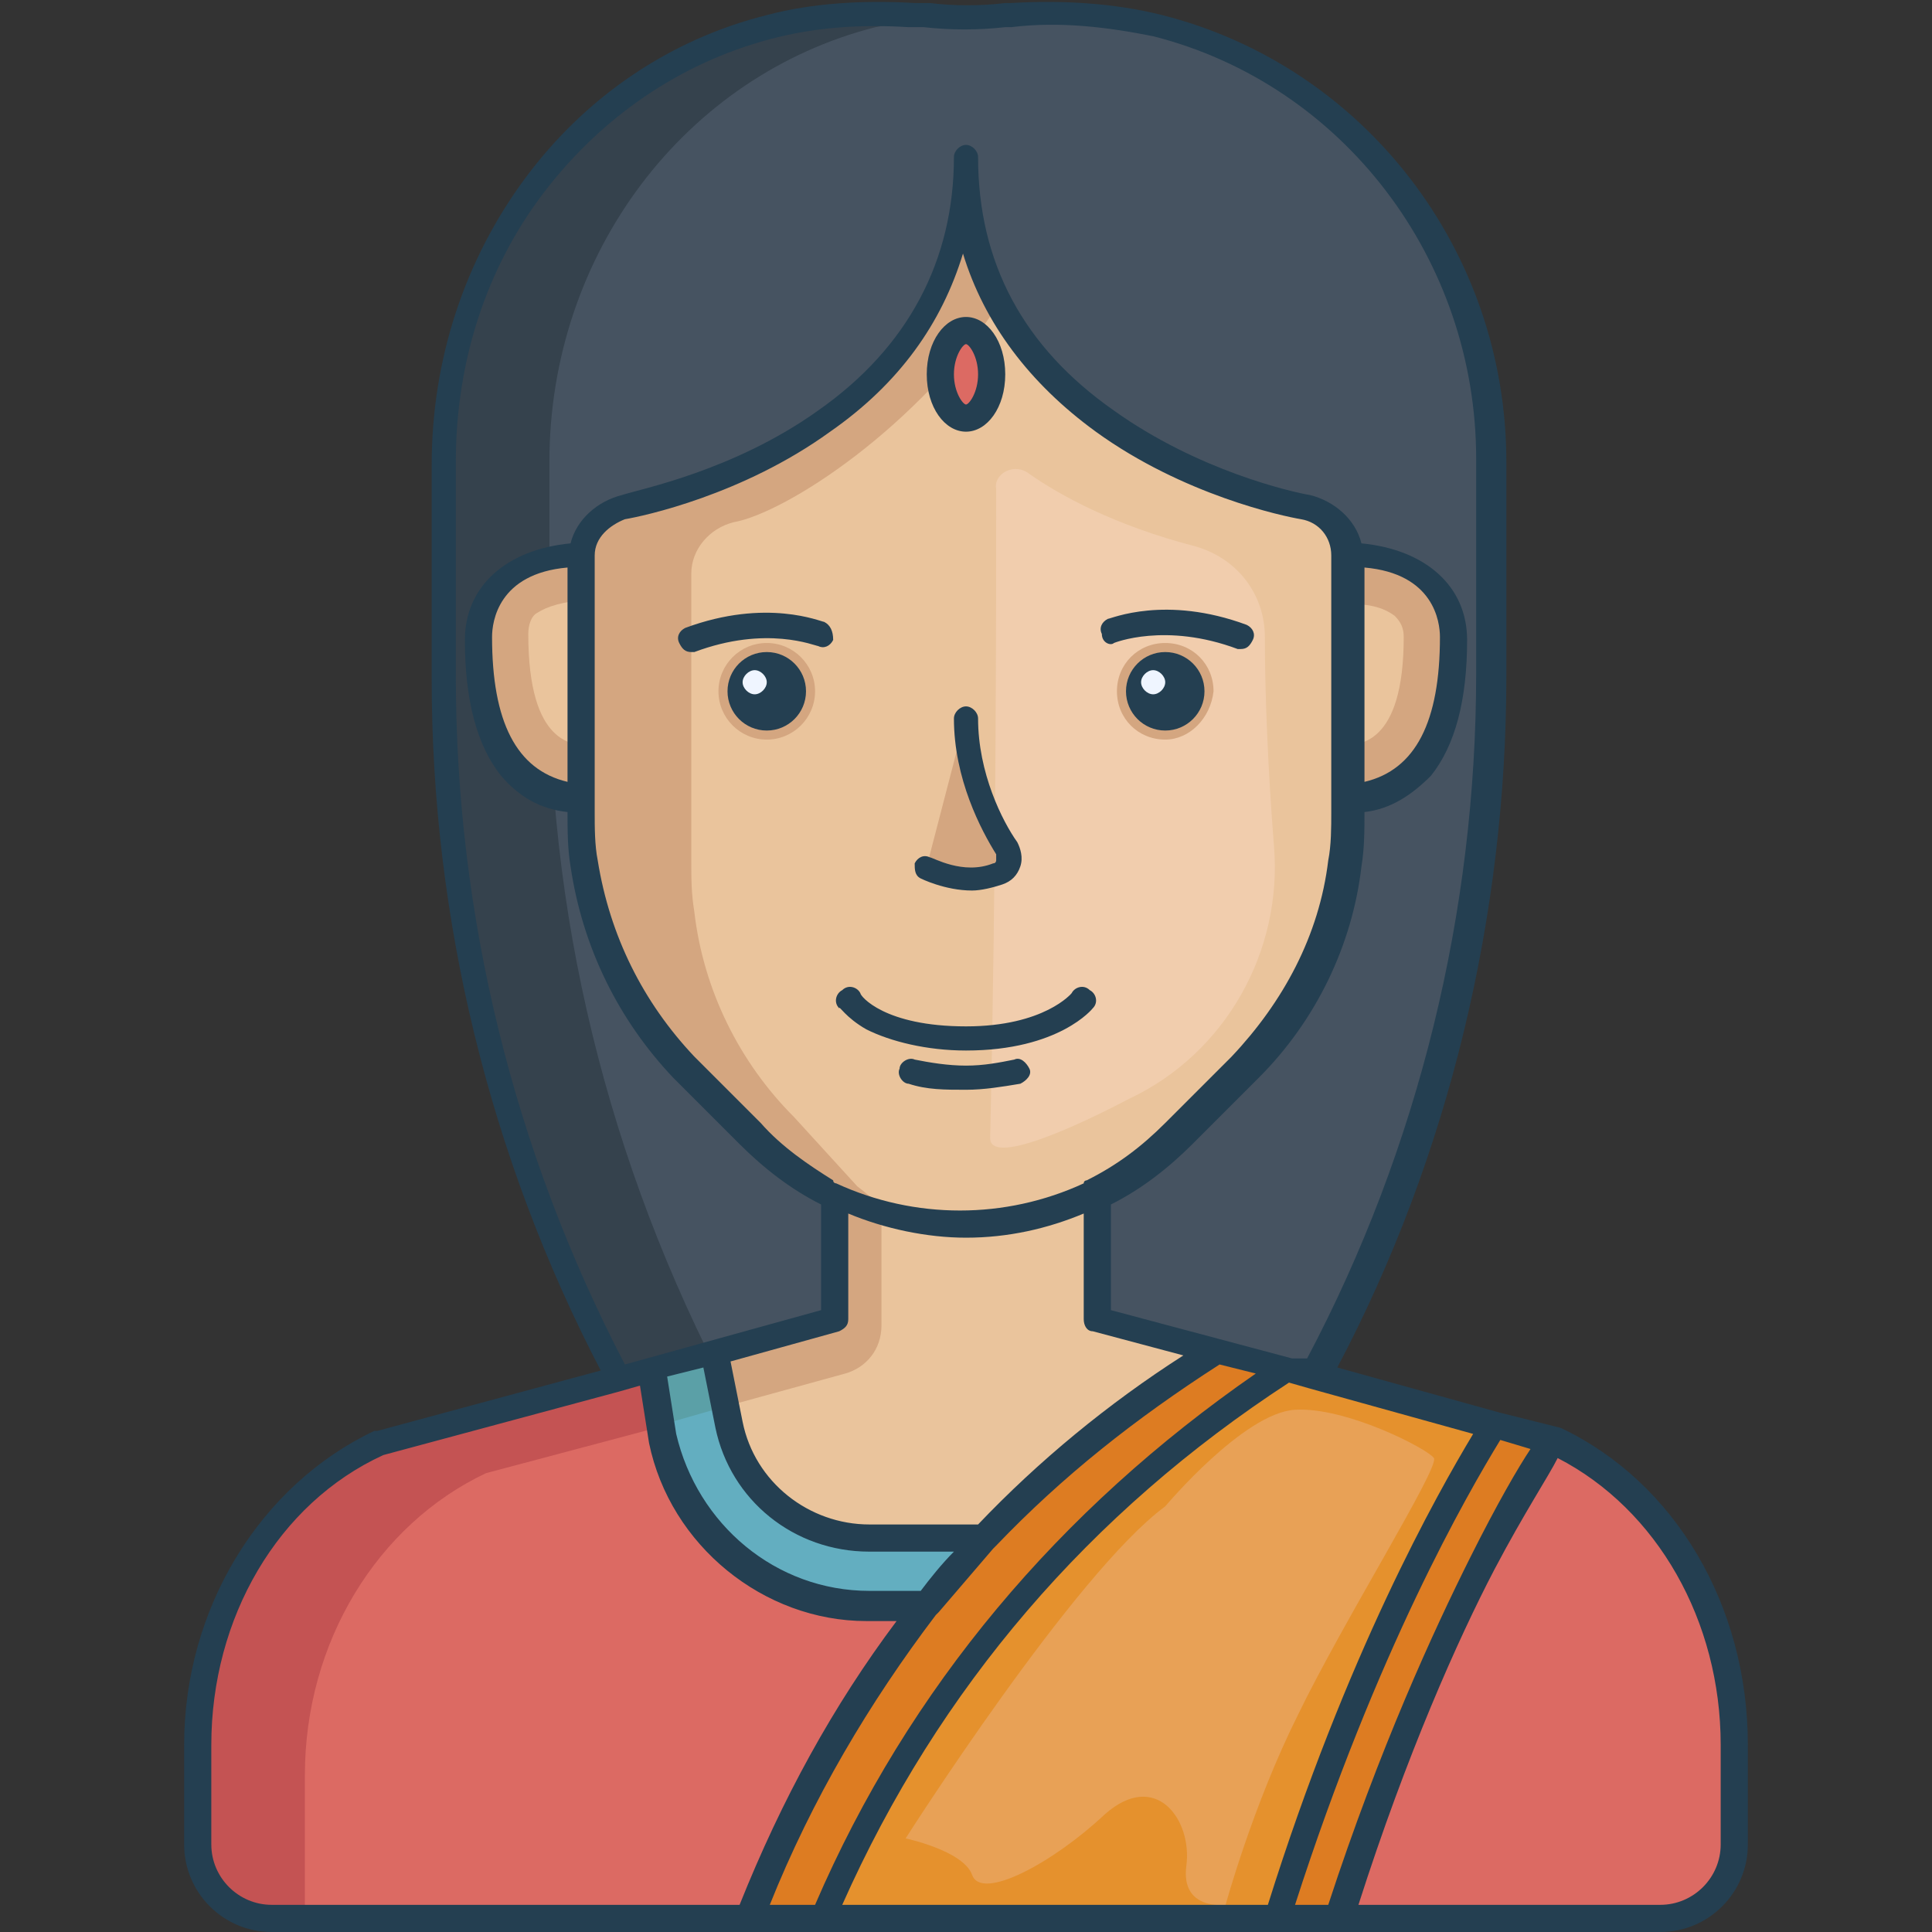 <svg xmlns="http://www.w3.org/2000/svg" enable-background="new 0 0 64 64" viewBox="0 0 64 64"><rect x="0" y="0" width="64" height="64" fill="#333333" stroke="none"/><path fill="#465361" d="M49.4,15.3c0-6.9-4.6-12.8-11-14.4c-1.6-0.4-3.2-0.5-4.9-0.4l-0.2,0c-0.9,0.1-1.7,0.1-2.6,0l-0.5,0
							c-1.6-0.1-3.2,0-4.8,0.4c-6.3,1.7-10.8,7.5-10.8,14.4v7.1c0,8.5,2.2,16.9,6.4,24.3l2.1,3.8h17.6l2.1-3.8
							c4.2-7.4,6.4-15.8,6.4-24.3V15.3z"/><path fill="#35424d" d="M18.2,22.4v-7.1c0-6.9,4.5-12.8,10.8-14.4c0.6-0.1,1.2-0.3,1.7-0.3c0,0,0,0-0.1,0l-0.5,0
								c-1.6-0.1-3.2,0-4.8,0.4c-6.3,1.7-10.8,7.5-10.8,14.4v7.1c0,8.5,2.2,16.9,6.4,24.3l2.1,3.8h3.6l-2.1-3.8
								C20.4,39.3,18.2,31,18.2,22.4z"/><path fill="#eac49c" d="M51.5,47.7l-15.1-4.1v-9.3h-8.7v9.3l-15.1,4.1c-3.6,1.7-6,5.7-6,10v3.3c0,1.3,1.1,2.4,2.4,2.4H55
							c1.3,0,2.4-1.1,2.4-2.4v-3.3C57.5,53.4,55.1,49.5,51.5,47.7z"/><path fill="#d4a680" d="M7.1 62.7C7.1 62.7 7.2 62.8 7.1 62.7 7.2 62.8 7.1 62.7 7.1 62.7zM6.5 61.1c0 .1 0 .2 0 .2C6.5 61.3 6.5 61.2 6.5 61.1zM7.3 62.9c0 0 .1.1.1.1C7.4 62.9 7.3 62.9 7.3 62.9zM24 46.6l4-1.1c.7-.2 1.2-.8 1.2-1.6v-9.6h-1.6v9.3l-4 1.1L24 46.6z"/><polygon fill="#d4a680" points="8.2 63.4 8.2 63.4 8.2 63.4"/><path fill="#d4a680" d="M7.9 63.3C7.9 63.3 7.9 63.3 7.9 63.3 7.9 63.3 7.9 63.3 7.9 63.3zM7.7 63.2C7.7 63.2 7.7 63.2 7.7 63.2 7.7 63.2 7.7 63.2 7.7 63.2zM7.5 63.1C7.5 63.1 7.5 63.1 7.5 63.1 7.5 63.1 7.5 63.1 7.5 63.1zM6.7 61.9c0 .1 0 .1.1.2C6.7 62 6.7 61.9 6.7 61.9zM7 62.5C7 62.6 7 62.6 7 62.5 7 62.6 7 62.6 7 62.5zM6.6 61.4c0 .1 0 .1 0 .2C6.6 61.5 6.6 61.5 6.6 61.4zM6.6 61.7c0 0 0 .1 0 .1C6.6 61.7 6.6 61.7 6.6 61.7zM6.7 62.1c0 .1.1.1.1.2C6.8 62.2 6.8 62.1 6.7 62.1zM6.9 62.3c0 0 0 .1.1.1C6.9 62.4 6.9 62.4 6.9 62.3zM15.8 21.1c0 4.5 2.2 5.3 3.7 5.3s2.6-1.8 2.6-4 0-3.7-1.6-4C18.1 18 15.8 18.9 15.8 21.1z"/><path fill="#eac49c" d="M19.6,24.7c-0.6,0-2.1,0-2.1-3.7c0-0.3,0.1-0.6,0.3-0.7c0.3-0.2,0.9-0.4,1.6-0.4c0.3,0,0.6,0,0.9,0.1
								c0,0,0,0,0,0c0.2,0.4,0.2,1.7,0.2,2.4C20.5,23.8,19.9,24.7,19.6,24.7z"/><path fill="#d4a680" d="M48.2,21.1c0,4.5-2.2,5.3-3.7,5.3s-2.6-1.8-2.6-4s0-3.7,1.6-4C45.9,18,48.2,18.9,48.2,21.1z"/><path fill="#eac49c" d="M44.4,24.7c-0.4,0-0.9-0.9-0.9-2.3c0-0.7,0-2,0.2-2.4c0,0,0,0,0,0C44,20,44.3,20,44.6,20
								c0.7,0,1.2,0.1,1.6,0.4c0.2,0.2,0.3,0.4,0.3,0.7C46.5,24.7,45,24.7,44.4,24.7z"/><path fill="#eac49c" d="M43.3,16.7C40.7,16.2,32,13.5,32,5.1c0,8.4-8.7,11.1-11.3,11.6c-0.8,0.2-1.4,0.9-1.4,1.7v8.4
					c0,0.6,0,1.1,0.1,1.7v0c0.4,2.5,1.5,4.9,3.3,6.8l2.2,2.2c2,2,4.5,3,7.1,3c2.6,0,5.2-1,7.1-3l2.2-2.2c1.8-1.8,3-4.2,3.3-6.8v0
					c0.1-0.6,0.1-1.1,0.1-1.7l0-8.4C44.8,17.6,44.2,16.9,43.3,16.7z"/><path fill="#f1cdad" d="M34.1,15.7c1,0.7,2.8,1.7,5.5,2.4c1.4,0.4,2.3,1.6,2.3,3c0,1.8,0.1,4.4,0.3,6.9c0.3,3.5-1.6,6.9-4.8,8.4
					c-1.9,1-4.6,2.2-4.6,1.3c0.2-8.7,0.2-17.8,0.2-21.5C32.9,15.7,33.6,15.3,34.1,15.7z"/><path fill="#d4a680" d="M28.4,39.3L26.3,37c-1.8-1.8-3-4.2-3.3-6.8v0c-0.1-0.6-0.1-1.1-0.1-1.7V19c0-0.8,0.6-1.5,1.4-1.7
					c1.7-0.3,6.1-3.1,8.9-7.4C32.4,8.6,32,7,32,5.1c0,8.4-8.7,11.1-11.3,11.6c-0.8,0.2-1.4,0.9-1.4,1.7v8.4c0,0.6,0,1.1,0.1,1.7l0,0
					c0.4,2.5,1.5,4.9,3.3,6.8l2.2,2.2c1.3,1.4,2.9,2.3,4.7,2.7C29.1,39.9,28.8,39.6,28.4,39.3z"/><path fill="#dc6a63" d="M51.5,47.7l-11.1-3l-0.5,2.4c-0.5,2.2-2.4,3.8-4.6,3.8h-6.5c-2.2,0-4.2-1.6-4.6-3.8l-0.5-2.4l-11.1,3
					c-3.6,1.7-6,5.7-6,10v3.3c0,1.3,1.1,2.4,2.4,2.4H55c1.3,0,2.4-1.1,2.4-2.4v-3.3C57.5,53.4,55.1,49.5,51.5,47.7z"/><path fill="#c45353" d="M10.1,58.8c0-4.4,2.4-8.3,6-10l7.9-2.1l-0.4-1.9l-11.1,3c-3.6,1.7-6,5.7-6,10v3.3c0,1.3,1.1,2.4,2.4,2.4
						h1.2V58.8z"/><path fill="#63aec0" d="M22,47.6c0.7,3.2,3.5,5.5,6.8,5.5h6.5c3.3,0,6.1-2.3,6.8-5.5l0.5-2.3l-2.2-0.6l-0.5,2.4
						c-0.5,2.2-2.4,3.8-4.6,3.8h-6.5c-2.2,0-4.2-1.6-4.6-3.8l-0.5-2.4l-2.1,0.6L22,47.6z"/><polygon fill="#5ba0a7" points="21.9 47.2 24 46.6 23.6 44.7 21.6 45.3"/><path fill="#e5912d" d="M44.4,63.6c3.2-10.3,7.1-15.8,7.1-15.8l-11.1-3C31.8,50,27.2,57.2,24.8,63.6H44.4z"/><path fill="#dd7c22" d="M49.6 47.2c-1 1.6-4.4 7.1-7.2 16.3h2c3.2-10.3 7.1-15.8 7.1-15.8L49.6 47.2zM42.7 45.4l-2.3-.6C31.8 50 27.2 57.2 24.8 63.6h2.5C29.9 57.3 34.6 50.6 42.7 45.4z"/><path fill="#e8a156" d="M38.6,49.9c0,0,2.6-3.1,4.3-3.2c1.7-0.1,4.4,1.3,4.6,1.6s-3,5.4-4.5,8.5c-1.5,3-2.4,6.3-2.4,6.3
				s-1.5,0.2-1.3-1.3s-1-3.2-2.7-1.7c-1.7,1.6-4.1,2.9-4.4,2c-0.3-0.8-2.2-1.2-2.2-1.2S35.6,52.1,38.6,49.9z"/><path fill="#d4a680" d="M30.7,28.7c0,0,1.2,0.6,2.4,0.2c0.3-0.1,0.5-0.6,0.3-0.9c-0.5-0.8-1.4-2.4-1.4-4.3L30.7,28.7z"/><g><circle cx="25.4" cy="22.9" r="1.6" fill="#d4a680"/><circle cx="25.4" cy="22.9" r="1.3" fill="#243f51"/><path fill="#eff5ff" d="M25,23c-0.2,0-0.4-0.2-0.4-0.4c0-0.2,0.2-0.4,0.4-0.4c0.2,0,0.4,0.2,0.4,0.4C25.4,22.8,25.2,23,25,23z"/><path fill="#d4a680" d="M38.6,24.5c-0.9,0-1.6-0.7-1.6-1.6c0-0.9,0.7-1.6,1.6-1.6s1.6,0.7,1.6,1.6
							C40.1,23.8,39.4,24.5,38.6,24.5z"/><circle cx="38.6" cy="22.9" r="1.3" fill="#243f51"/><path fill="#eff5ff" d="M38.2,23c-0.2,0-0.4-0.2-0.4-0.4c0-0.2,0.2-0.4,0.4-0.4c0.2,0,0.4,0.2,0.4,0.4
							C38.6,22.8,38.4,23,38.2,23z"/></g><ellipse cx="32" cy="12.4" fill="#dc6a63" rx=".9" ry="1.5"/><g><path fill="#243f51" d="M30.5 29.1c0 0 .8.4 1.7.4.3 0 .7-.1 1-.2.3-.1.5-.3.6-.6.1-.3 0-.6-.1-.8-.5-.7-1.3-2.3-1.3-4.1 0-.2-.2-.4-.4-.4-.2 0-.4.2-.4.4 0 2 .9 3.7 1.4 4.5 0 .1 0 .1 0 .2 0 0 0 .1-.1.1-1 .4-2-.2-2.1-.2-.2-.1-.4 0-.5.2C30.3 28.8 30.3 29 30.5 29.1zM27.3 20.6c-.1 0-1.9-.8-4.6.2-.2.1-.3.3-.2.5.1.2.2.3.4.3 0 0 .1 0 .1 0 2.4-.9 4-.2 4.1-.2.2.1.4 0 .5-.2C27.6 20.9 27.5 20.7 27.3 20.6zM36.9 21.3c0 0 1.7-.7 4.1.2 0 0 .1 0 .1 0 .2 0 .3-.1.4-.3.1-.2 0-.4-.2-.5-2.7-1-4.5-.2-4.6-.2-.2.1-.3.3-.2.5C36.5 21.3 36.8 21.4 36.9 21.3z"/><path fill="#243f51" d="M51.7,47.3C51.6,47.3,51.6,47.3,51.7,47.3l-2-0.5c0,0,0,0,0,0l-5.4-1.5c3.7-7,5.6-15,5.6-22.9v-7.1
			c0-7-4.7-13.1-11.4-14.8c-1.6-0.4-3.3-0.5-5-0.4l-0.2,0c-0.8,0.1-1.7,0.1-2.5,0l-0.5,0c-1.7-0.1-3.4,0-4.9,0.4
			c-3.2,0.8-6,2.7-8,5.4c-2,2.7-3.1,6-3.1,9.5v7.1c0,7.9,1.9,15.8,5.6,22.9l-7.4,2c0,0,0,0-0.1,0c-3.8,1.8-6.3,5.9-6.3,10.4v3.3
			C6.1,62.7,7.4,64,9,64h15.8c0,0,0,0,0,0c0,0,0,0,0,0h2.4c0,0,0,0,0,0c0,0,0,0,0,0h15.1c0,0,0,0,0,0c0,0,0,0,0,0h2c0,0,0,0,0,0
			c0,0,0,0,0,0H55c1.6,0,2.9-1.3,2.9-2.9v-3.3C57.9,53.2,55.5,49.1,51.7,47.3z M15.1,22.4v-7.1c0-3.3,1-6.4,2.9-8.9
			c1.9-2.5,4.5-4.3,7.5-5.1c1.5-0.4,3-0.5,4.6-0.4l0.5,0c0.9,0.1,1.8,0.1,2.7,0l0.2,0c1.6-0.2,3.2,0,4.7,0.3
			c6.3,1.6,10.7,7.4,10.7,14v7.1c0,7.9-1.9,15.7-5.6,22.7L42.8,45c0,0,0,0,0,0l-6-1.6v-3.5c1-0.5,1.9-1.2,2.7-2l2.2-2.2
			c1.9-1.9,3.1-4.4,3.4-7c0.1-0.6,0.1-1.2,0.1-1.8v0c0.9-0.1,1.6-0.6,2.2-1.2c0.8-1,1.2-2.5,1.2-4.5c0-1.8-1.4-3-3.5-3.2
			c-0.2-0.8-0.9-1.4-1.7-1.6c-0.6-0.1-3.7-0.8-6.5-2.8c-3-2.1-4.5-4.9-4.5-8.4c0-0.2-0.2-0.4-0.4-0.4c-0.2,0-0.4,0.2-0.4,0.4
			c0,3.4-1.5,6.3-4.5,8.4c-2.8,2-5.9,2.6-6.5,2.8c-0.8,0.2-1.5,0.8-1.7,1.6c-2.1,0.2-3.5,1.4-3.5,3.2c0,2,0.4,3.5,1.2,4.5
			c0.6,0.7,1.3,1.1,2.2,1.2v0c0,0.6,0,1.2,0.1,1.8c0.4,2.7,1.6,5.1,3.4,7l2.2,2.2c0.8,0.8,1.7,1.5,2.7,2v3.5l-6.5,1.8
			C17,38.1,15.1,30.3,15.1,22.4z M28.8,50.5c-2,0-3.8-1.4-4.2-3.4l-0.4-2l3.6-1c0.2-0.1,0.3-0.2,0.3-0.4v-3.5
			c1.2,0.5,2.6,0.8,3.9,0.8c1.4,0,2.7-0.3,3.9-0.8v3.5c0,0.2,0.1,0.4,0.3,0.4l3,0.8c-2.5,1.6-4.8,3.5-6.8,5.6H28.8z M31.6,51.4
			c-0.4,0.4-0.8,0.9-1.1,1.3h-1.7c-3.1,0-5.7-2.2-6.4-5.2l-0.3-1.9l1.2-0.3l0.4,2c0.5,2.4,2.6,4.1,5.1,4.1H31.6z M25.2,37.2L23,35
			c-1.7-1.8-2.8-4-3.2-6.5c-0.1-0.5-0.1-1.1-0.1-1.6v-0.4c0,0,0,0,0,0v-8c0,0,0,0,0-0.1l0,0c0,0,0,0,0,0c0-0.6,0.5-1,1-1.2
			c0.6-0.1,3.9-0.8,6.8-2.9c2.3-1.6,3.7-3.6,4.4-5.9c0.7,2.3,2.2,4.3,4.4,5.9c2.9,2.1,6.2,2.8,6.8,2.9c0.6,0.1,1,0.6,1,1.2
			c0,0,0,0,0,0l0,0c0,0,0,0,0,0.1v8.4c0,0.5,0,1.1-0.1,1.6c-0.3,2.5-1.5,4.7-3.2,6.5l-2.2,2.2c-0.8,0.8-1.6,1.4-2.6,1.9
			c0,0-0.1,0-0.1,0.1c-1.3,0.6-2.7,0.9-4.1,0.9c-1.4,0-2.8-0.3-4.1-0.9c0,0-0.1,0-0.1-0.1C26.8,38.6,25.9,38,25.2,37.2z M45.2,25.9
			v-7.1c2.3,0.2,2.5,1.8,2.5,2.3C47.7,23.9,46.9,25.5,45.2,25.9z M18.8,18.8v7.1c-1.7-0.4-2.5-2-2.5-4.8
			C16.3,20.6,16.5,19,18.8,18.8z M24.5,63.1H9c-1.1,0-2-0.9-2-2v-3.3c0-4.2,2.2-8,5.7-9.6l7.8-2.1c0,0,0,0,0,0l0.7-0.2l0.3,1.9
			c0,0,0,0,0,0c0.7,3.4,3.8,5.9,7.2,5.9h1C27.6,56.5,25.9,59.6,24.5,63.1z M27,63.1h-1.5c1.4-3.5,3.3-6.7,5.5-9.6
			c0,0,0.1-0.1,0.1-0.1c0.6-0.7,1.2-1.4,1.8-2.1c0,0,0.1-0.1,0.1-0.1c2.2-2.3,4.6-4.2,7.4-6l1.2,0.3C35.1,50,30.1,55.9,27,63.1z
			 M42,63.1H27.9c3.2-7.2,8.2-13,14.8-17.3l0.7,0.2c0,0,0,0,0,0l5.4,1.5C47.6,49.5,44.6,54.8,42,63.1z M44,63.1h-1.1
			c2.7-8.4,5.7-13.6,6.8-15.4l1,0.3c-0.4,0.6-1.1,1.8-2,3.6C47.5,54,45.7,57.9,44,63.1z M57,61.1c0,1.1-0.9,2-2,2H45
			c1.6-5,3.3-8.8,4.5-11.1c1-1.9,1.8-3.1,2.1-3.7c3.3,1.7,5.4,5.4,5.4,9.5V61.1z"/><path fill="#243f51" d="M32 14.3c.7 0 1.3-.8 1.3-1.9 0-1.1-.6-1.9-1.3-1.9-.7 0-1.3.8-1.3 1.9C30.7 13.5 31.3 14.3 32 14.3zM32 11.4c.1 0 .4.4.4 1s-.3 1-.4 1c-.1 0-.4-.4-.4-1S31.9 11.4 32 11.4zM28.7 34.1c.8.4 2 .7 3.3.7 3.1 0 4.2-1.4 4.2-1.4.2-.2.1-.5-.1-.6-.2-.2-.5-.1-.6.1 0 0-.9 1.1-3.5 1.1-2.7 0-3.5-1-3.5-1.1-.1-.2-.4-.3-.6-.1-.2.1-.3.4-.1.6C27.8 33.3 28 33.7 28.7 34.1zM33.6 35.1c-.5.1-1 .2-1.6.2-.6 0-1.2-.1-1.7-.2-.2-.1-.5.1-.5.3-.1.2.1.5.3.5.6.2 1.2.2 1.9.2.6 0 1.2-.1 1.8-.2.2-.1.4-.3.3-.5C34 35.2 33.8 35 33.6 35.1z"/></g></svg>